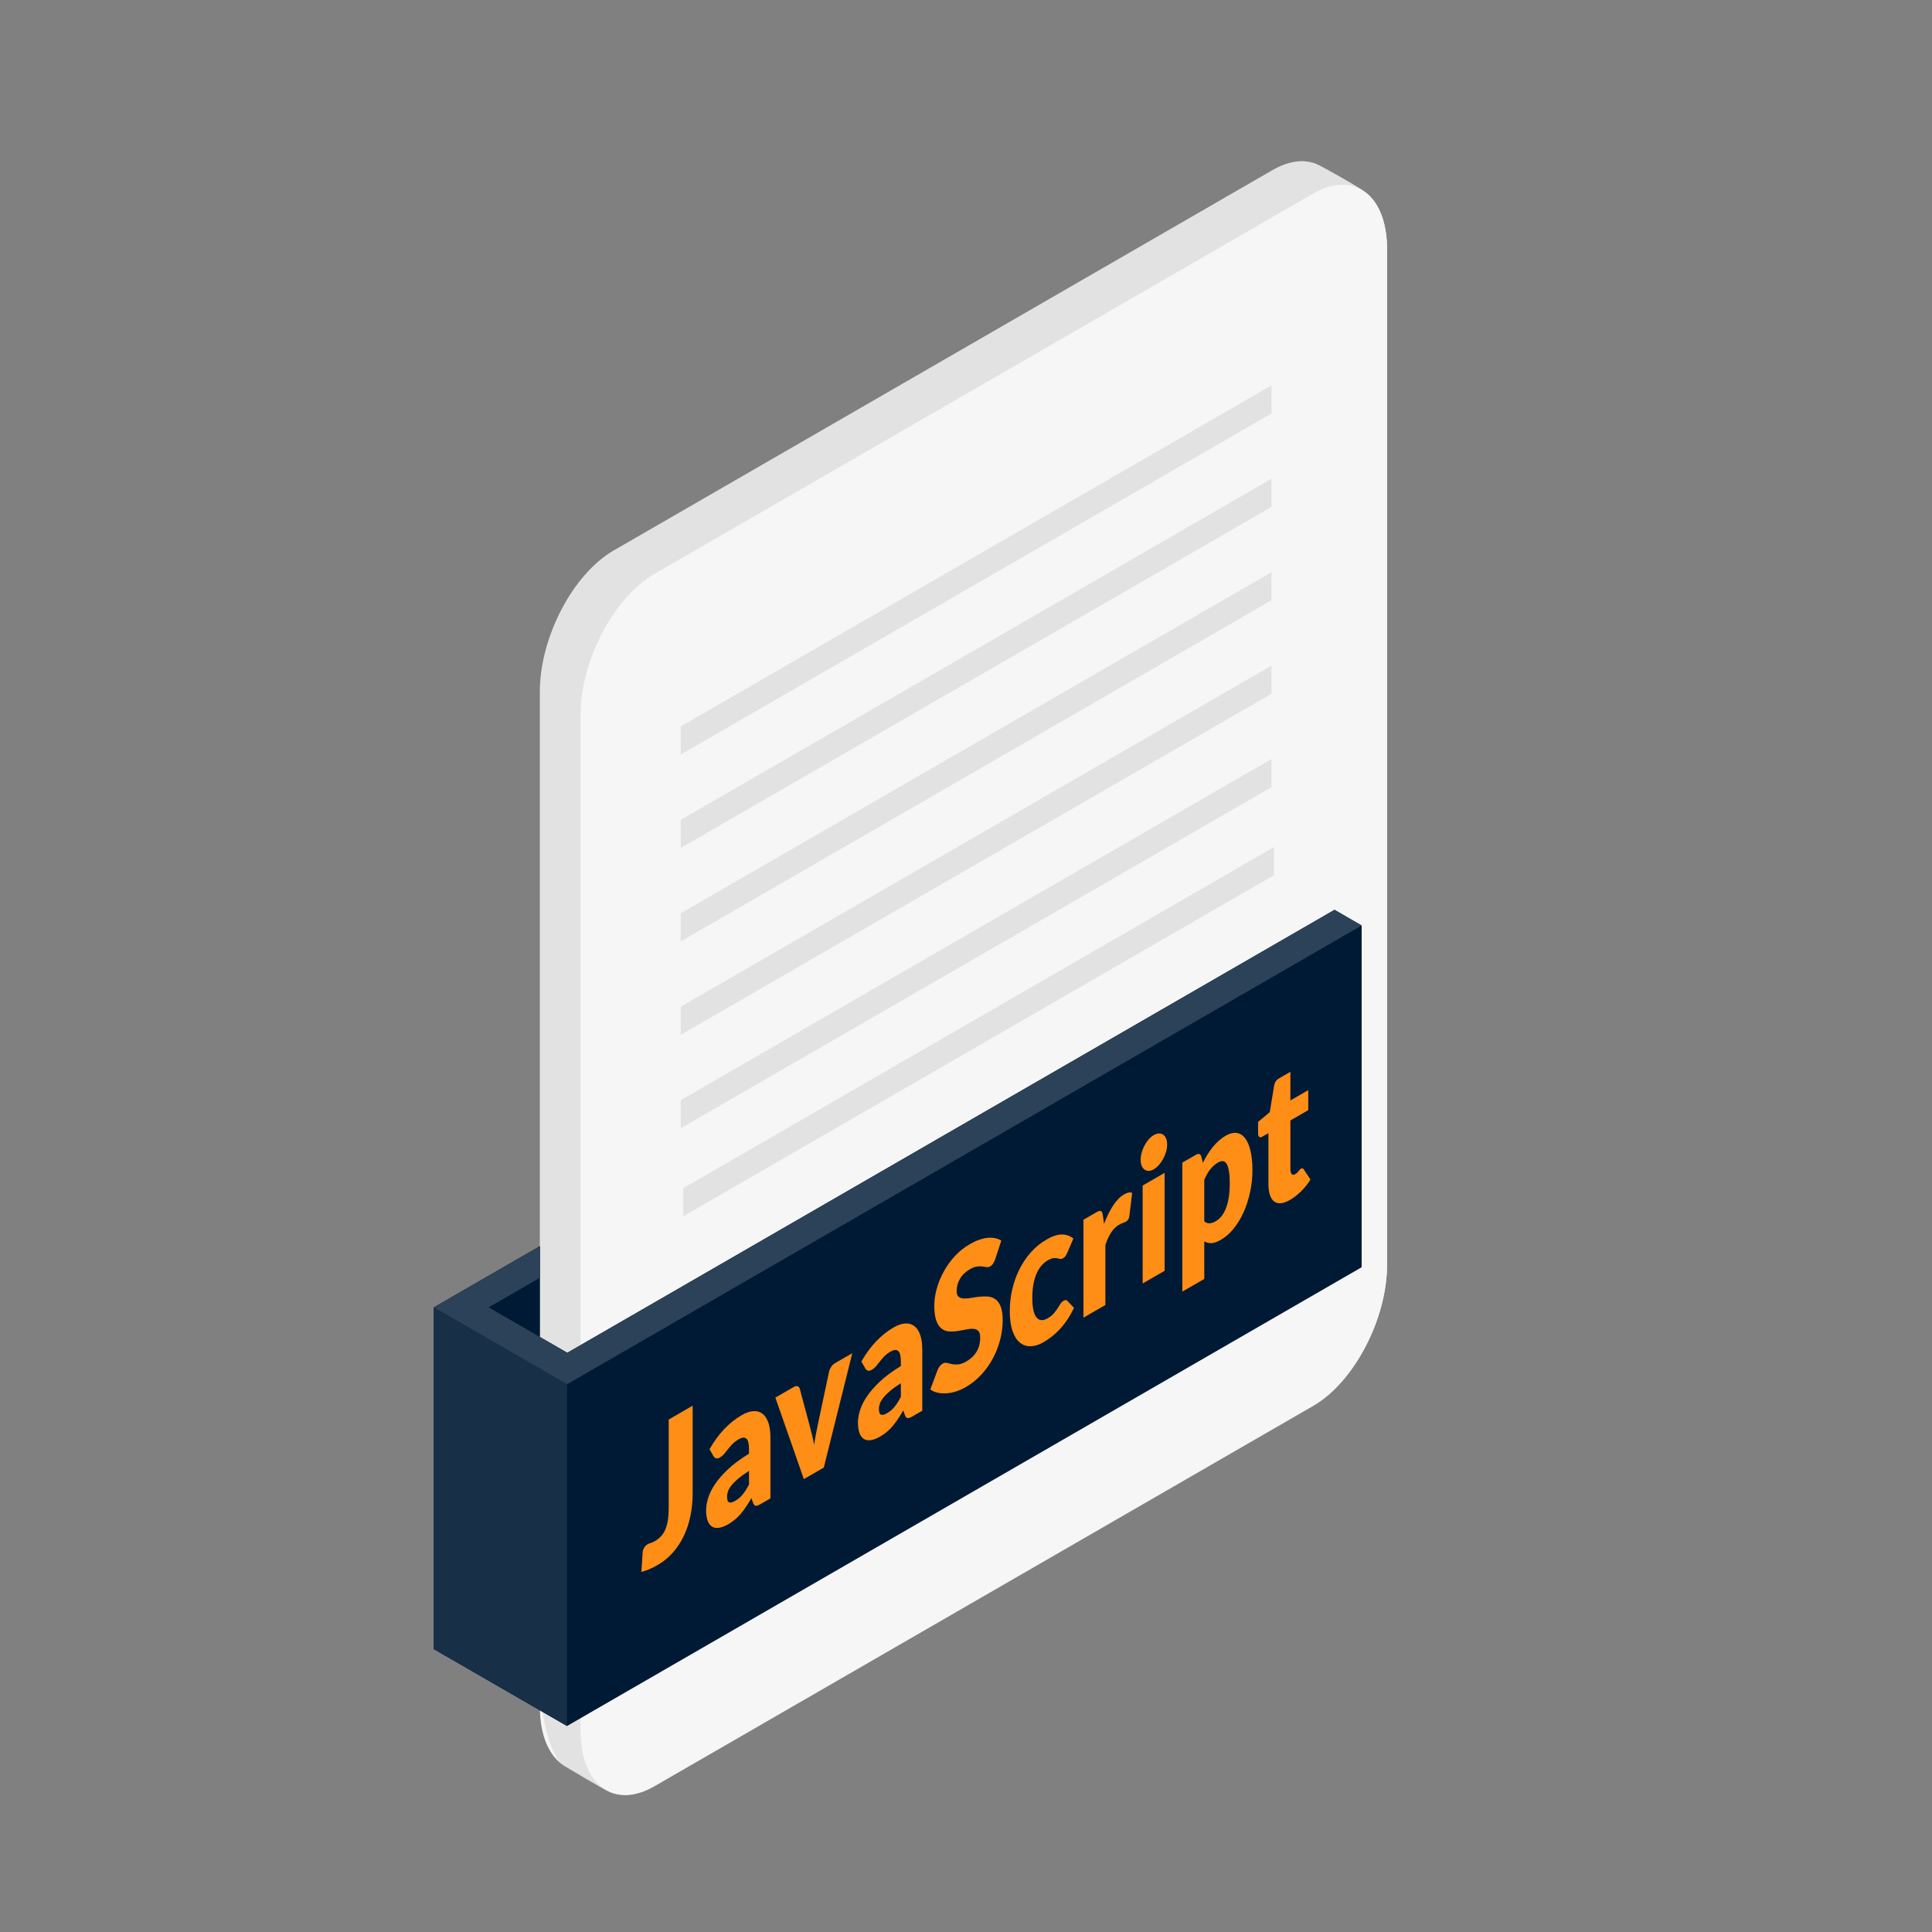 <?xml version="1.0" encoding="UTF-8" standalone="no"?><!DOCTYPE svg PUBLIC "-//W3C//DTD SVG 1.1//EN" "http://www.w3.org/Graphics/SVG/1.1/DTD/svg11.dtd"><svg width="100%" height="100%" viewBox="0 0 200 200" version="1.1" xmlns="http://www.w3.org/2000/svg" xmlns:xlink="http://www.w3.org/1999/xlink" xml:space="preserve" xmlns:serif="http://www.serif.com/" style="fill-rule:evenodd;clip-rule:evenodd;stroke-linejoin:round;stroke-miterlimit:2;"><rect x="0" y="0" width="200" height="200" fill="#808080" stroke="none"/><path d="M58.498,182.851c0.719,0.426 3.673,2.192 4.507,2.59c1.302,0.62 2.947,0.491 4.734,-0.541l68.207,-39.38c4.218,-2.435 7.642,-8.978 7.642,-14.601l0,-105.105c0,-2.768 -0.829,-4.801 -2.175,-5.861c-0.807,-0.637 -4.029,-2.41 -4.803,-2.818c-1.323,-0.697 -3.02,-0.596 -4.871,0.472l-68.206,39.38c-4.218,2.435 -7.643,8.978 -7.643,14.602l0,105.105c0,3.053 1.01,5.212 2.608,6.157Z" style="fill:#f6f6f6;"/><path d="M58.498,182.909c0.719,0.426 3.673,2.192 4.507,2.59c1.302,0.62 2.947,0.491 4.734,-0.541l68.207,-39.38c4.218,-2.435 7.642,-8.978 7.642,-14.601l0,-105.163c0,-2.768 -0.829,-4.801 -2.175,-5.861c-0.807,-0.637 -4.029,-2.41 -4.803,-2.818c-1.323,-0.697 -3.02,-0.596 -4.871,0.472l-68.206,39.38c-4.218,2.435 -7.643,8.978 -7.643,14.602l0,102.542c0,3.053 1.01,7.833 2.608,8.778Z" style="fill:#b3b3b3;fill-opacity:0.3;"/><path d="M143.588,25.814c0,-5.624 -3.424,-8.213 -7.642,-5.778l-68.207,39.379c-4.218,2.436 -7.642,8.979 -7.642,14.602l-0,105.105c-0,5.624 3.424,8.213 7.642,5.778l68.207,-39.38c4.218,-2.435 7.642,-8.978 7.642,-14.601l0,-105.105Z" style="fill:#f6f6f6;"/><path d="M131.623,49.565l-61.151,35.305l0,2.91l61.151,-35.306l0,-2.909Z" style="fill:#b3b3b3;fill-opacity:0.3;"/><path d="M131.623,39.894l-61.151,35.305l0,2.909l61.151,-35.305l0,-2.909Z" style="fill:#b3b3b3;fill-opacity:0.3;"/><path d="M131.623,59.236l-61.151,35.305l0,2.91l61.151,-35.306l0,-2.909Z" style="fill:#b3b3b3;fill-opacity:0.3;"/><path d="M131.623,68.907l-61.151,35.305l0,2.91l61.151,-35.305l0,-2.91Z" style="fill:#b3b3b3;fill-opacity:0.3;"/><path d="M131.623,78.578l-61.151,35.306l0,2.909l61.151,-35.305l0,-2.91Z" style="fill:#b3b3b3;fill-opacity:0.3;"/><path d="M131.875,87.695l-61.151,35.305l0,2.91l61.151,-35.306l-0,-2.909Z" style="fill:#b3b3b3;fill-opacity:0.3;"/><path d="M55.89,128.999l-10.981,6.339l0,35.378l13.789,7.96l82.259,-47.492l-0,-35.377l-2.807,-1.621l-79.424,45.855l-2.836,-1.637l0,-9.405Z" style="fill:#001a35;"/><path d="M58.698,143.299l-13.789,-7.961l0,35.378l13.789,7.96l-0,-35.377Z" style="fill:#001a35;"/><path d="M58.698,143.299l-13.789,-7.961l0,35.378l13.789,7.96l-0,-35.377Z" style="fill:#fff;fill-opacity:0.09;"/><path d="M58.726,140.041l-8.146,-4.703l5.31,-3.065l0,-3.274l-10.981,6.339l13.789,7.961l82.259,-47.492l-2.807,-1.621l-79.424,45.855Z" style="fill:#001a35;"/><path d="M58.726,140.041l-8.146,-4.703l5.31,-3.065l0,-3.274l-10.981,6.339l13.789,7.961l82.259,-47.492l-2.807,-1.621l-79.424,45.855Z" style="fill:#fff;fill-opacity:0.09;"/><path d="M58.726,140.041l-8.146,-4.703l5.31,-3.065l0,-3.274l-10.981,6.339l13.789,7.961l82.259,-47.492l-2.807,-1.621l-79.424,45.855Z" style="fill:#fff;fill-opacity:0.09;"/><path d="M71.703,154.598c-0,0.795 -0.075,1.562 -0.224,2.3c-0.149,0.737 -0.374,1.426 -0.674,2.065c-0.301,0.64 -0.679,1.22 -1.133,1.739c-0.455,0.52 -0.99,0.958 -1.606,1.314c-0.278,0.16 -0.553,0.3 -0.825,0.417c-0.271,0.118 -0.553,0.215 -0.846,0.294l0.132,-2.002c0.009,-0.175 0.06,-0.341 0.15,-0.498c0.09,-0.156 0.216,-0.281 0.378,-0.374c0.083,-0.048 0.185,-0.089 0.307,-0.124c0.123,-0.035 0.269,-0.102 0.44,-0.2c0.24,-0.139 0.449,-0.303 0.627,-0.494c0.179,-0.191 0.326,-0.423 0.444,-0.696c0.117,-0.273 0.205,-0.593 0.264,-0.959c0.058,-0.366 0.088,-0.794 0.088,-1.282l-0,-9.15l2.478,-1.431l-0,9.081Z" style="fill:#ff8e16;fill-rule:nonzero;"/><path d="M78.712,155.713c-0.216,0.124 -0.378,0.179 -0.488,0.164c-0.11,-0.014 -0.202,-0.124 -0.275,-0.33l-0.161,-0.464c-0.191,0.325 -0.374,0.62 -0.55,0.885c-0.176,0.264 -0.358,0.508 -0.546,0.73c-0.188,0.223 -0.389,0.424 -0.601,0.602c-0.213,0.178 -0.449,0.342 -0.708,0.491c-0.347,0.201 -0.662,0.322 -0.946,0.365c-0.283,0.044 -0.524,0.005 -0.722,-0.115c-0.198,-0.121 -0.351,-0.324 -0.458,-0.611c-0.108,-0.286 -0.161,-0.658 -0.161,-1.114c-0,-0.358 0.068,-0.766 0.205,-1.223c0.137,-0.457 0.374,-0.938 0.711,-1.442c0.337,-0.504 0.792,-1.026 1.364,-1.564c0.572,-0.539 1.292,-1.073 2.162,-1.601l0,-0.43c0,-0.593 -0.091,-0.969 -0.274,-1.127c-0.184,-0.158 -0.444,-0.14 -0.781,0.055c-0.269,0.155 -0.489,0.321 -0.66,0.498c-0.171,0.177 -0.324,0.354 -0.458,0.529c-0.135,0.175 -0.265,0.339 -0.393,0.49c-0.127,0.152 -0.278,0.278 -0.454,0.38c-0.156,0.09 -0.29,0.117 -0.4,0.079c-0.11,-0.037 -0.196,-0.113 -0.26,-0.226l-0.41,-0.711c0.459,-0.806 0.969,-1.503 1.528,-2.09c0.56,-0.587 1.16,-1.065 1.8,-1.435c0.459,-0.265 0.874,-0.405 1.243,-0.419c0.369,-0.014 0.682,0.082 0.938,0.289c0.257,0.207 0.453,0.515 0.59,0.925c0.137,0.41 0.206,0.905 0.206,1.485l-0,6.334l-1.041,0.601Zm-2.61,-0.34c0.293,-0.17 0.549,-0.386 0.769,-0.65c0.22,-0.264 0.443,-0.614 0.667,-1.05l0,-1.408c-0.454,0.289 -0.828,0.557 -1.121,0.804c-0.293,0.248 -0.526,0.48 -0.697,0.696c-0.171,0.216 -0.289,0.418 -0.355,0.606c-0.066,0.188 -0.099,0.37 -0.099,0.546c-0,0.345 0.071,0.547 0.212,0.605c0.142,0.058 0.35,0.009 0.624,-0.149Z" style="fill:#ff8e16;fill-rule:nonzero;"/><path d="M85.28,151.921l-2.067,1.193l-2.947,-8.435l1.891,-1.092c0.162,-0.093 0.297,-0.121 0.407,-0.084c0.11,0.038 0.185,0.12 0.224,0.248l1.056,3.936c0.083,0.323 0.162,0.639 0.238,0.947c0.076,0.308 0.14,0.623 0.194,0.944c0.054,-0.383 0.12,-0.773 0.198,-1.17c0.078,-0.397 0.161,-0.807 0.249,-1.229l1.1,-5.181c0.039,-0.172 0.112,-0.34 0.22,-0.503c0.107,-0.163 0.235,-0.287 0.381,-0.372l1.804,-1.041l-2.948,11.839Z" style="fill:#ff8e16;fill-rule:nonzero;"/><path d="M94.43,146.638c-0.215,0.124 -0.377,0.179 -0.487,0.164c-0.11,-0.015 -0.202,-0.125 -0.275,-0.33l-0.162,-0.464c-0.19,0.325 -0.374,0.62 -0.549,0.884c-0.176,0.265 -0.358,0.509 -0.547,0.731c-0.188,0.223 -0.388,0.423 -0.601,0.602c-0.212,0.178 -0.448,0.342 -0.707,0.491c-0.347,0.2 -0.663,0.322 -0.946,0.365c-0.284,0.043 -0.524,0.005 -0.722,-0.116c-0.198,-0.12 -0.351,-0.323 -0.458,-0.61c-0.108,-0.286 -0.162,-0.658 -0.162,-1.114c0,-0.358 0.069,-0.766 0.206,-1.223c0.136,-0.457 0.373,-0.938 0.711,-1.442c0.337,-0.504 0.791,-1.026 1.363,-1.564c0.572,-0.539 1.293,-1.073 2.163,-1.601l0,-0.43c0,-0.593 -0.092,-0.969 -0.275,-1.127c-0.183,-0.158 -0.443,-0.14 -0.781,0.055c-0.268,0.155 -0.488,0.321 -0.659,0.498c-0.172,0.177 -0.324,0.353 -0.459,0.529c-0.134,0.175 -0.265,0.339 -0.392,0.49c-0.127,0.152 -0.278,0.278 -0.454,0.38c-0.157,0.09 -0.29,0.117 -0.4,0.079c-0.11,-0.037 -0.197,-0.113 -0.26,-0.226l-0.411,-0.711c0.46,-0.806 0.969,-1.503 1.529,-2.09c0.559,-0.587 1.159,-1.065 1.8,-1.435c0.459,-0.265 0.873,-0.405 1.242,-0.419c0.369,-0.015 0.682,0.082 0.939,0.289c0.256,0.207 0.453,0.515 0.59,0.925c0.137,0.41 0.205,0.905 0.205,1.485l0,6.334l-1.041,0.601Zm-2.61,-0.341c0.293,-0.169 0.55,-0.386 0.77,-0.649c0.22,-0.264 0.442,-0.614 0.667,-1.05l0,-1.408c-0.454,0.289 -0.828,0.557 -1.122,0.804c-0.293,0.248 -0.525,0.479 -0.696,0.695c-0.171,0.217 -0.29,0.419 -0.356,0.607c-0.066,0.188 -0.099,0.37 -0.099,0.545c0,0.346 0.071,0.548 0.213,0.606c0.142,0.058 0.349,0.008 0.623,-0.15Z" style="fill:#ff8e16;fill-rule:nonzero;"/><path d="M103.037,130.32c-0.073,0.198 -0.15,0.36 -0.231,0.485c-0.08,0.125 -0.184,0.224 -0.311,0.297c-0.113,0.065 -0.234,0.088 -0.363,0.068c-0.13,-0.02 -0.276,-0.041 -0.44,-0.064c-0.164,-0.023 -0.351,-0.021 -0.561,0.006c-0.21,0.027 -0.45,0.118 -0.718,0.273c-0.465,0.268 -0.811,0.6 -1.038,0.995c-0.227,0.395 -0.341,0.818 -0.341,1.267c0,0.287 0.069,0.485 0.206,0.595c0.136,0.11 0.316,0.17 0.538,0.178c0.223,0.009 0.477,-0.013 0.763,-0.064c0.286,-0.051 0.578,-0.092 0.876,-0.124c0.298,-0.032 0.59,-0.036 0.876,-0.013c0.286,0.024 0.54,0.119 0.763,0.284c0.222,0.164 0.402,0.418 0.538,0.759c0.137,0.341 0.206,0.808 0.206,1.401c-0,0.659 -0.086,1.324 -0.257,1.996c-0.171,0.672 -0.419,1.316 -0.744,1.93c-0.325,0.615 -0.726,1.182 -1.202,1.701c-0.477,0.52 -1.018,0.954 -1.624,1.304c-0.333,0.192 -0.671,0.342 -1.016,0.45c-0.344,0.107 -0.678,0.171 -1,0.191c-0.323,0.02 -0.626,-0.002 -0.91,-0.066c-0.283,-0.065 -0.53,-0.176 -0.74,-0.335l0.733,-1.968c0.054,-0.148 0.13,-0.286 0.227,-0.415c0.098,-0.128 0.203,-0.224 0.316,-0.289c0.146,-0.085 0.294,-0.108 0.443,-0.07c0.149,0.037 0.318,0.077 0.506,0.118c0.188,0.041 0.405,0.053 0.649,0.036c0.244,-0.017 0.533,-0.122 0.865,-0.314c0.45,-0.259 0.799,-0.593 1.048,-1.001c0.25,-0.408 0.374,-0.898 0.374,-1.472c0,-0.332 -0.068,-0.563 -0.205,-0.693c-0.137,-0.129 -0.316,-0.198 -0.539,-0.207c-0.222,-0.008 -0.475,0.017 -0.759,0.077c-0.283,0.059 -0.574,0.111 -0.872,0.156c-0.298,0.045 -0.589,0.057 -0.872,0.035c-0.284,-0.022 -0.537,-0.121 -0.759,-0.295c-0.223,-0.175 -0.402,-0.449 -0.539,-0.823c-0.137,-0.374 -0.205,-0.893 -0.205,-1.558c-0,-0.534 0.08,-1.102 0.242,-1.704c0.161,-0.601 0.398,-1.191 0.711,-1.769c0.312,-0.578 0.696,-1.117 1.151,-1.618c0.454,-0.5 0.975,-0.919 1.561,-1.258c0.328,-0.189 0.647,-0.339 0.957,-0.45c0.31,-0.111 0.605,-0.18 0.883,-0.207c0.279,-0.027 0.539,-0.018 0.781,0.028c0.242,0.046 0.459,0.132 0.649,0.256l-0.616,1.891Z" style="fill:#ff8e16;fill-rule:nonzero;"/><path d="M110.515,129.619c-0.068,0.15 -0.134,0.276 -0.198,0.378c-0.063,0.102 -0.154,0.187 -0.271,0.255c-0.112,0.064 -0.214,0.087 -0.304,0.068c-0.091,-0.02 -0.192,-0.041 -0.304,-0.064c-0.113,-0.023 -0.245,-0.027 -0.396,-0.011c-0.152,0.016 -0.34,0.089 -0.565,0.218c-0.278,0.161 -0.519,0.369 -0.722,0.623c-0.203,0.253 -0.37,0.546 -0.502,0.876c-0.132,0.33 -0.23,0.698 -0.293,1.103c-0.064,0.405 -0.096,0.839 -0.096,1.301c0,0.971 0.141,1.636 0.422,1.995c0.281,0.359 0.668,0.396 1.162,0.111c0.264,-0.152 0.473,-0.317 0.627,-0.493c0.154,-0.177 0.284,-0.35 0.392,-0.52c0.107,-0.17 0.206,-0.326 0.297,-0.47c0.09,-0.143 0.204,-0.254 0.341,-0.333c0.181,-0.105 0.317,-0.096 0.41,0.027l0.66,0.704c-0.234,0.494 -0.481,0.928 -0.74,1.302c-0.259,0.374 -0.524,0.703 -0.796,0.987c-0.271,0.284 -0.543,0.529 -0.817,0.736c-0.274,0.207 -0.54,0.385 -0.799,0.535c-0.465,0.268 -0.908,0.407 -1.331,0.416c-0.423,0.01 -0.794,-0.116 -1.114,-0.378c-0.321,-0.262 -0.575,-0.664 -0.763,-1.207c-0.188,-0.543 -0.282,-1.232 -0.282,-2.066c-0,-0.73 0.082,-1.46 0.246,-2.189c0.163,-0.73 0.405,-1.421 0.725,-2.072c0.32,-0.65 0.716,-1.245 1.188,-1.785c0.472,-0.539 1.018,-0.988 1.639,-1.347c0.596,-0.344 1.119,-0.519 1.569,-0.524c0.449,-0.006 0.855,0.131 1.217,0.411l-0.602,1.413Z" style="fill:#ff8e16;fill-rule:nonzero;"/><path d="M112.158,136.403l-0,-10.137l1.349,-0.779c0.112,-0.065 0.206,-0.106 0.282,-0.124c0.076,-0.017 0.139,-0.013 0.19,0.013c0.052,0.025 0.091,0.076 0.118,0.152c0.027,0.075 0.05,0.173 0.069,0.292l0.125,0.876c0.279,-0.734 0.591,-1.368 0.938,-1.9c0.348,-0.533 0.726,-0.918 1.137,-1.155c0.347,-0.2 0.625,-0.25 0.836,-0.15l-0.294,2.398c-0.019,0.148 -0.058,0.267 -0.117,0.356c-0.059,0.089 -0.137,0.162 -0.235,0.218c-0.083,0.048 -0.18,0.09 -0.293,0.126c-0.112,0.035 -0.254,0.103 -0.425,0.201c-0.596,0.345 -1.066,1.039 -1.408,2.084l0,6.217l-2.272,1.312Z" style="fill:#ff8e16;fill-rule:nonzero;"/><path d="M120.559,121.415l0,10.137l-2.272,1.312l-0,-10.137l2.272,-1.312Zm0.264,-2.928c0,0.241 -0.036,0.488 -0.11,0.743c-0.073,0.254 -0.173,0.497 -0.3,0.73c-0.127,0.233 -0.275,0.446 -0.444,0.638c-0.168,0.191 -0.348,0.342 -0.539,0.452c-0.185,0.108 -0.359,0.161 -0.52,0.159c-0.161,-0.001 -0.304,-0.046 -0.429,-0.133c-0.125,-0.088 -0.222,-0.217 -0.293,-0.388c-0.071,-0.171 -0.107,-0.377 -0.107,-0.618c0,-0.248 0.036,-0.5 0.107,-0.756c0.071,-0.256 0.168,-0.501 0.293,-0.736c0.125,-0.235 0.268,-0.444 0.429,-0.629c0.161,-0.184 0.335,-0.33 0.52,-0.437c0.191,-0.11 0.371,-0.168 0.539,-0.174c0.169,-0.007 0.317,0.035 0.444,0.125c0.127,0.089 0.227,0.22 0.3,0.393c0.074,0.173 0.11,0.383 0.11,0.631Z" style="fill:#ff8e16;fill-rule:nonzero;"/><path d="M122.392,133.71l0,-13.353l1.408,-0.813c0.142,-0.081 0.26,-0.108 0.356,-0.078c0.095,0.03 0.162,0.118 0.201,0.265l0.169,0.646c0.146,-0.3 0.304,-0.587 0.473,-0.86c0.168,-0.273 0.349,-0.529 0.542,-0.768c0.193,-0.238 0.401,-0.458 0.623,-0.658c0.223,-0.2 0.466,-0.376 0.73,-0.528c0.396,-0.229 0.762,-0.323 1.1,-0.283c0.337,0.039 0.628,0.21 0.872,0.513c0.244,0.302 0.436,0.733 0.576,1.295c0.139,0.561 0.208,1.249 0.208,2.064c0,0.762 -0.079,1.512 -0.238,2.249c-0.159,0.737 -0.381,1.426 -0.667,2.067c-0.286,0.64 -0.628,1.209 -1.026,1.707c-0.399,0.497 -0.84,0.885 -1.324,1.164c-0.396,0.229 -0.728,0.346 -0.997,0.351c-0.269,0.005 -0.513,-0.055 -0.733,-0.183l0,3.891l-2.273,1.312Zm3.71,-13.374c-0.166,0.096 -0.316,0.204 -0.451,0.324c-0.134,0.12 -0.259,0.253 -0.374,0.397c-0.115,0.145 -0.221,0.305 -0.319,0.482c-0.097,0.177 -0.195,0.372 -0.293,0.585l0,4.301c0.171,0.156 0.357,0.226 0.557,0.211c0.201,-0.014 0.411,-0.085 0.631,-0.212c0.21,-0.122 0.403,-0.288 0.579,-0.501c0.176,-0.212 0.329,-0.478 0.458,-0.797c0.13,-0.319 0.231,-0.696 0.304,-1.129c0.074,-0.433 0.11,-0.93 0.11,-1.491c0,-0.534 -0.029,-0.967 -0.088,-1.298c-0.058,-0.331 -0.14,-0.578 -0.245,-0.743c-0.105,-0.164 -0.231,-0.252 -0.378,-0.265c-0.146,-0.014 -0.31,0.032 -0.491,0.136Z" style="fill:#ff8e16;fill-rule:nonzero;"/><path d="M133.536,124.217c-0.362,0.208 -0.68,0.322 -0.957,0.342c-0.276,0.019 -0.508,-0.046 -0.696,-0.194c-0.188,-0.149 -0.331,-0.378 -0.429,-0.686c-0.098,-0.309 -0.147,-0.688 -0.147,-1.138l0,-5.239l-0.645,0.372c-0.117,0.068 -0.217,0.075 -0.3,0.022c-0.083,-0.053 -0.125,-0.177 -0.125,-0.372l-0,-1.183l1.21,-1.011l0.447,-2.732c0.059,-0.346 0.225,-0.599 0.498,-0.757l1.188,-0.686l0,2.962l1.848,-1.066l-0,2.072l-1.848,1.067l0,5.034c0,0.235 0.043,0.404 0.128,0.508c0.086,0.103 0.209,0.109 0.371,0.015c0.083,-0.047 0.152,-0.099 0.209,-0.154c0.056,-0.056 0.105,-0.11 0.146,-0.163c0.042,-0.054 0.081,-0.102 0.118,-0.146c0.036,-0.044 0.079,-0.08 0.128,-0.108c0.068,-0.04 0.123,-0.051 0.165,-0.032c0.041,0.018 0.084,0.06 0.128,0.126l0.689,1.039c-0.293,0.463 -0.623,0.873 -0.989,1.232c-0.367,0.358 -0.746,0.65 -1.137,0.876Z" style="fill:#ff8e16;fill-rule:nonzero;"/></svg>